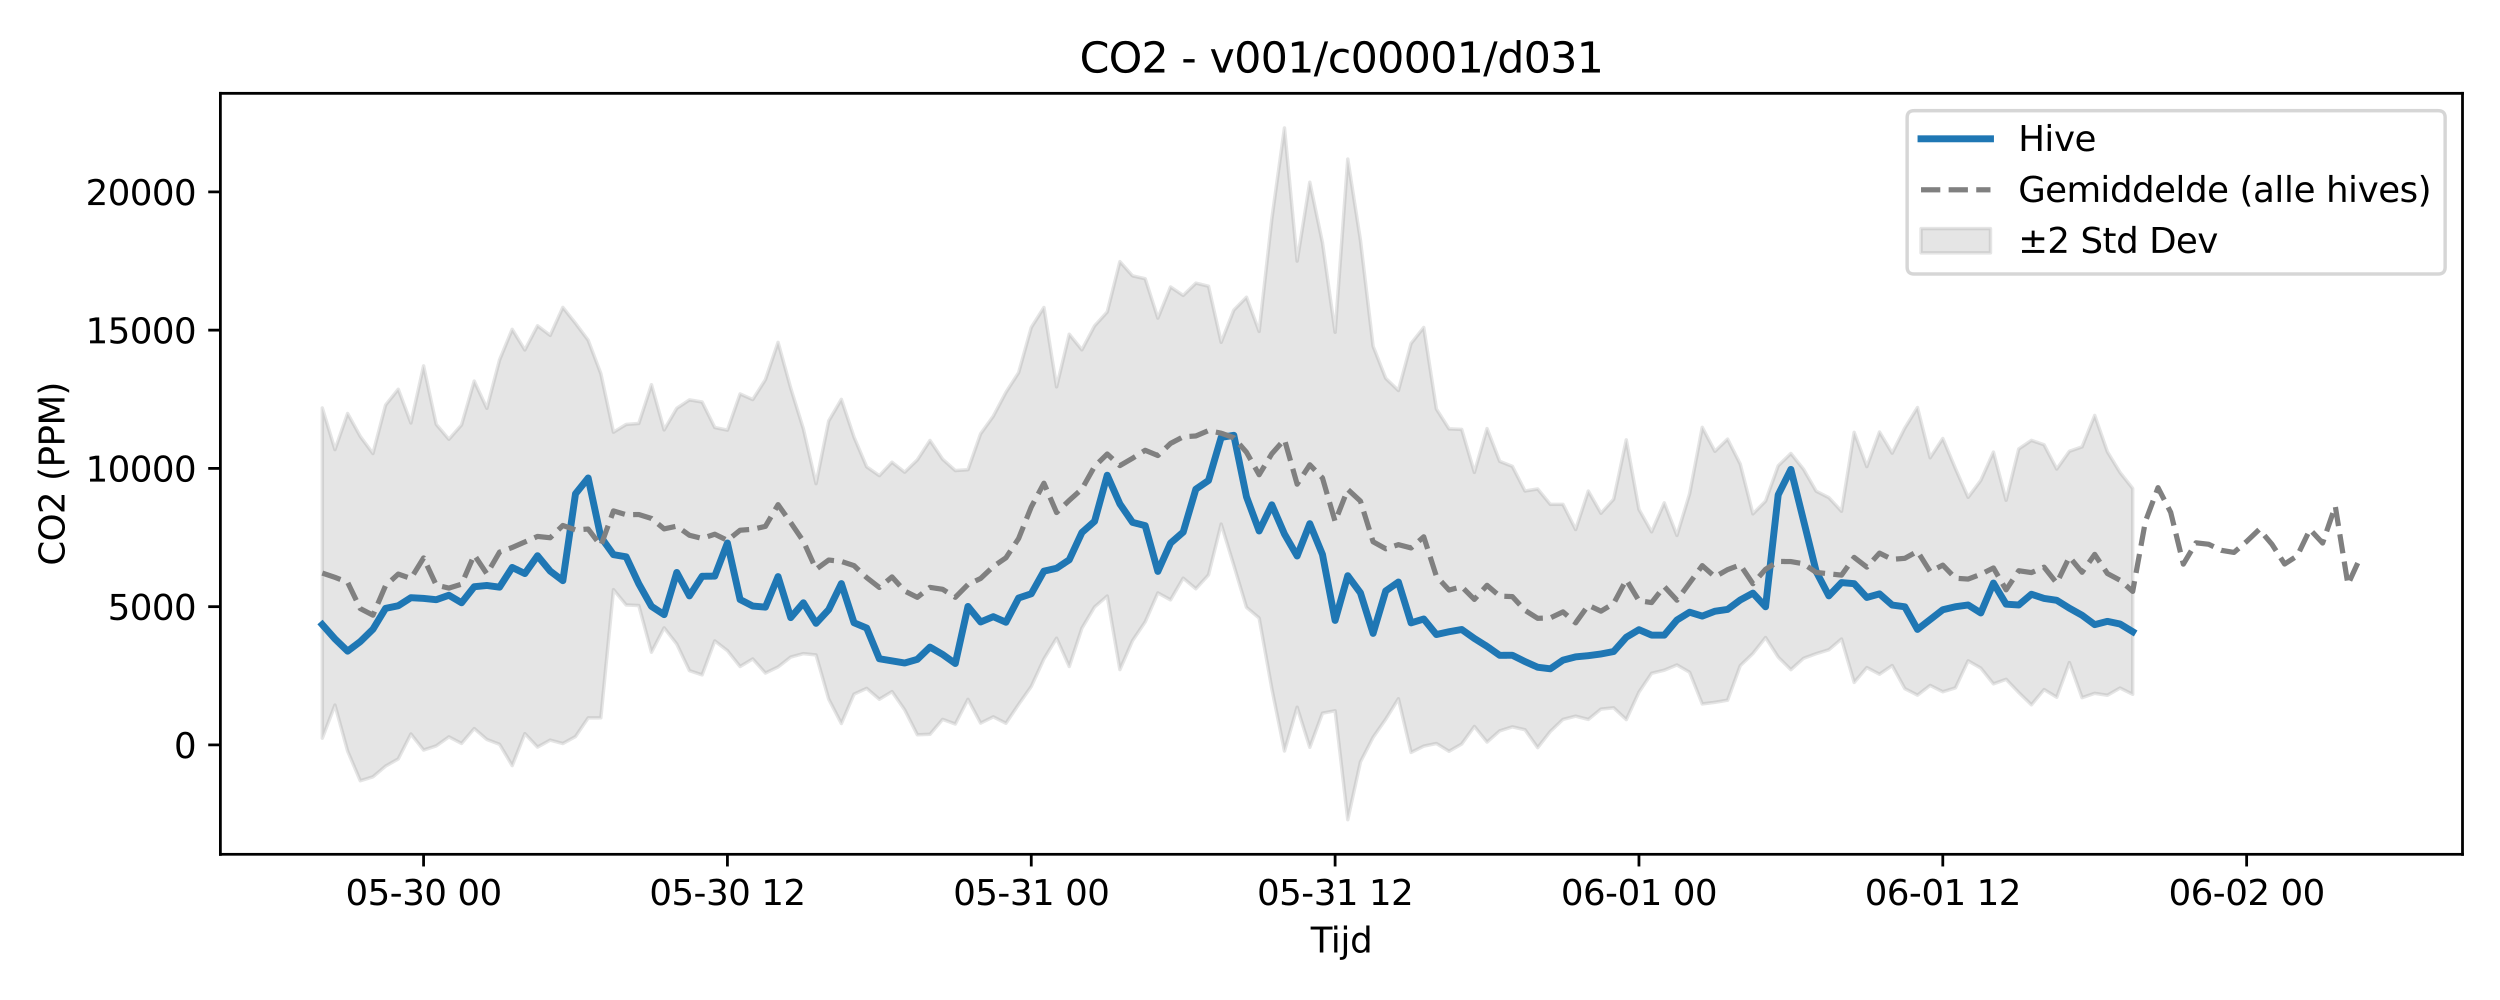 <?xml version="1.0" encoding="utf-8" standalone="no"?>
<!DOCTYPE svg PUBLIC "-//W3C//DTD SVG 1.1//EN"
  "http://www.w3.org/Graphics/SVG/1.1/DTD/svg11.dtd">
<svg xmlns:xlink="http://www.w3.org/1999/xlink" width="720pt" height="288pt" viewBox="0 0 720 288" xmlns="http://www.w3.org/2000/svg" version="1.1">
 <defs>
  <style type="text/css">*{stroke-linejoin: round; stroke-linecap: butt}</style>
 </defs>
 <g id="figure_1">
  <g id="patch_1">
   <path d="M 0 288 
L 720 288 
L 720 0 
L 0 0 
z
" style="fill: #ffffff"/>
  </g>
  <g id="axes_1">
   <g id="patch_2">
    <path d="M 63.47 246.04 
L 709.2 246.04 
L 709.2 26.88 
L 63.47 26.88 
z
" style="fill: #ffffff"/>
   </g>
   <g id="FillBetweenPolyCollection_1">
    <defs>
     <path id="m3ad1871c4d" d="M 92.821 -170.511 
L 92.821 -75.402 
L 96.467 -84.939 
L 100.114 -71.693 
L 103.76 -63.141 
L 107.406 -64.275 
L 111.052 -67.36 
L 114.698 -69.436 
L 118.344 -76.611 
L 121.99 -71.987 
L 125.637 -73.183 
L 129.283 -75.78 
L 132.929 -73.886 
L 136.575 -78.175 
L 140.221 -75.025 
L 143.867 -73.644 
L 147.513 -67.498 
L 151.159 -76.706 
L 154.806 -72.837 
L 158.452 -74.846 
L 162.098 -73.859 
L 165.744 -75.872 
L 169.39 -81.246 
L 173.036 -81.267 
L 176.682 -118.189 
L 180.329 -113.771 
L 183.975 -113.6 
L 187.621 -100.159 
L 191.267 -107.176 
L 194.913 -102.512 
L 198.559 -94.858 
L 202.205 -93.627 
L 205.851 -103.417 
L 209.498 -100.609 
L 213.144 -96.029 
L 216.79 -98.224 
L 220.436 -94.155 
L 224.082 -95.912 
L 227.728 -98.771 
L 231.374 -99.751 
L 235.021 -99.376 
L 238.667 -86.657 
L 242.313 -79.624 
L 245.959 -88.085 
L 249.605 -89.747 
L 253.251 -86.605 
L 256.897 -88.816 
L 260.543 -83.571 
L 264.19 -76.383 
L 267.836 -76.519 
L 271.482 -80.82 
L 275.128 -79.477 
L 278.774 -86.599 
L 282.42 -79.742 
L 286.066 -81.551 
L 289.712 -79.695 
L 293.359 -85.127 
L 297.005 -90.304 
L 300.651 -98.219 
L 304.297 -104.205 
L 307.943 -96.044 
L 311.589 -107.08 
L 315.235 -113.195 
L 318.882 -116.335 
L 322.528 -95.151 
L 326.174 -103.497 
L 329.82 -108.905 
L 333.466 -117.235 
L 337.112 -115.233 
L 340.758 -121.488 
L 344.404 -118.427 
L 348.051 -122.42 
L 351.697 -137.067 
L 355.343 -125.183 
L 358.989 -113.085 
L 362.635 -110.001 
L 366.281 -89.713 
L 369.927 -71.7 
L 373.574 -84.316 
L 377.22 -72.768 
L 380.866 -82.601 
L 384.512 -83.304 
L 388.158 -51.922 
L 391.804 -68.562 
L 395.45 -75.65 
L 399.096 -80.87 
L 402.743 -86.763 
L 406.389 -71.301 
L 410.035 -73.111 
L 413.681 -73.869 
L 417.327 -71.629 
L 420.973 -73.724 
L 424.619 -78.782 
L 428.266 -74.279 
L 431.912 -77.502 
L 435.558 -78.667 
L 439.204 -77.838 
L 442.85 -72.668 
L 446.496 -77.336 
L 450.142 -80.811 
L 453.788 -81.745 
L 457.435 -80.799 
L 461.081 -83.781 
L 464.727 -84.152 
L 468.373 -80.753 
L 472.019 -88.667 
L 475.665 -94.09 
L 479.311 -94.985 
L 482.958 -96.492 
L 486.604 -94.39 
L 490.25 -85.267 
L 493.896 -85.727 
L 497.542 -86.34 
L 501.188 -96.282 
L 504.834 -99.778 
L 508.48 -104.398 
L 512.127 -98.752 
L 515.773 -95.131 
L 519.419 -98.405 
L 523.065 -99.74 
L 526.711 -100.87 
L 530.357 -103.971 
L 534.003 -91.457 
L 537.649 -95.737 
L 541.296 -93.824 
L 544.942 -96.32 
L 548.588 -89.676 
L 552.234 -87.791 
L 555.88 -90.602 
L 559.526 -88.768 
L 563.172 -89.904 
L 566.819 -97.682 
L 570.465 -95.595 
L 574.111 -91.046 
L 577.757 -92.357 
L 581.403 -88.549 
L 585.049 -85.011 
L 588.695 -89.403 
L 592.341 -87.203 
L 595.988 -97.173 
L 599.634 -87.071 
L 603.28 -88.318 
L 606.926 -87.76 
L 610.572 -89.848 
L 614.218 -88.032 
L 614.218 -147.326 
L 614.218 -147.326 
L 610.572 -151.925 
L 606.926 -157.899 
L 603.28 -168.36 
L 599.634 -159.303 
L 595.988 -158.035 
L 592.341 -152.917 
L 588.695 -159.908 
L 585.049 -161.177 
L 581.403 -158.709 
L 577.757 -143.911 
L 574.111 -157.805 
L 570.465 -149.636 
L 566.819 -144.768 
L 563.172 -153.038 
L 559.526 -161.717 
L 555.88 -156.164 
L 552.234 -170.634 
L 548.588 -164.734 
L 544.942 -157.496 
L 541.296 -163.586 
L 537.649 -153.614 
L 534.003 -163.489 
L 530.357 -140.756 
L 526.711 -144.681 
L 523.065 -146.538 
L 519.419 -152.852 
L 515.773 -157.408 
L 512.127 -153.861 
L 508.48 -143.687 
L 504.834 -140.007 
L 501.188 -154.355 
L 497.542 -161.549 
L 493.896 -158.014 
L 490.25 -164.933 
L 486.604 -145.781 
L 482.958 -133.8 
L 479.311 -143.188 
L 475.665 -134.823 
L 472.019 -141.303 
L 468.373 -161.325 
L 464.727 -144.22 
L 461.081 -140.188 
L 457.435 -146.579 
L 453.788 -135.495 
L 450.142 -142.749 
L 446.496 -142.751 
L 442.85 -147.178 
L 439.204 -146.598 
L 435.558 -153.692 
L 431.912 -155.138 
L 428.266 -164.575 
L 424.619 -151.958 
L 420.973 -164.339 
L 417.327 -164.493 
L 413.681 -170.208 
L 410.035 -193.689 
L 406.389 -189.083 
L 402.743 -175.531 
L 399.096 -179.03 
L 395.45 -188.304 
L 391.804 -218.811 
L 388.158 -242.199 
L 384.512 -192.287 
L 380.866 -218.107 
L 377.22 -235.524 
L 373.574 -212.795 
L 369.927 -251.158 
L 366.281 -224.921 
L 362.635 -192.546 
L 358.989 -202.408 
L 355.343 -198.702 
L 351.697 -189.408 
L 348.051 -205.574 
L 344.404 -206.46 
L 340.758 -202.915 
L 337.112 -205.356 
L 333.466 -196.381 
L 329.82 -207.728 
L 326.174 -208.551 
L 322.528 -212.655 
L 318.882 -198.155 
L 315.235 -194.141 
L 311.589 -187.254 
L 307.943 -191.743 
L 304.297 -176.579 
L 300.651 -199.451 
L 297.005 -193.696 
L 293.359 -180.675 
L 289.712 -175.017 
L 286.066 -168.133 
L 282.42 -163.066 
L 278.774 -152.728 
L 275.128 -152.481 
L 271.482 -155.745 
L 267.836 -161.154 
L 264.19 -155.549 
L 260.543 -152.002 
L 256.897 -154.885 
L 253.251 -151.012 
L 249.605 -153.552 
L 245.959 -162.116 
L 242.313 -172.989 
L 238.667 -166.77 
L 235.021 -148.71 
L 231.374 -164.48 
L 227.728 -176.213 
L 224.082 -189.406 
L 220.436 -178.653 
L 216.79 -172.926 
L 213.144 -174.547 
L 209.498 -164.127 
L 205.851 -164.88 
L 202.205 -172.238 
L 198.559 -172.831 
L 194.913 -170.418 
L 191.267 -164.184 
L 187.621 -177.209 
L 183.975 -166.044 
L 180.329 -165.766 
L 176.682 -163.523 
L 173.036 -180.419 
L 169.39 -190.023 
L 165.744 -194.892 
L 162.098 -199.475 
L 158.452 -191.406 
L 154.806 -194.183 
L 151.159 -187.211 
L 147.513 -193.154 
L 143.867 -184.334 
L 140.221 -170.399 
L 136.575 -178.251 
L 132.929 -165.634 
L 129.283 -161.48 
L 125.637 -165.787 
L 121.99 -182.633 
L 118.344 -166.181 
L 114.698 -175.899 
L 111.052 -171.351 
L 107.406 -157.384 
L 103.76 -162.318 
L 100.114 -168.92 
L 96.467 -158.513 
L 92.821 -170.511 
z
" style="stroke: #808080; stroke-opacity: 0.2"/>
    </defs>
    <g clip-path="url(#p6c477ecffd)">
     <use xlink:href="#m3ad1871c4d" x="0" y="288" style="fill: #808080; fill-opacity: 0.2; stroke: #808080; stroke-opacity: 0.2"/>
    </g>
   </g>
   <g id="matplotlib.axis_1">
    <g id="xtick_1">
     <g id="line2d_1">
      <defs>
       <path id="m46bed8546b" d="M 0 0 
L 0 3.5 
" style="stroke: #000000; stroke-width: 0.8"/>
      </defs>
      <g>
       <use xlink:href="#m46bed8546b" x="121.99" y="246.04" style="stroke: #000000; stroke-width: 0.8"/>
      </g>
     </g>
     <g id="text_1">
      <!-- 05-30 00 -->
      <g transform="translate(99.51 260.638) scale(0.1 -0.1)">
       <defs>
        <path id="DejaVuSans-30" d="M 2034 4250 
Q 1547 4250 1301 3770 
Q 1056 3291 1056 2328 
Q 1056 1369 1301 889 
Q 1547 409 2034 409 
Q 2525 409 2770 889 
Q 3016 1369 3016 2328 
Q 3016 3291 2770 3770 
Q 2525 4250 2034 4250 
z
M 2034 4750 
Q 2819 4750 3233 4129 
Q 3647 3509 3647 2328 
Q 3647 1150 3233 529 
Q 2819 -91 2034 -91 
Q 1250 -91 836 529 
Q 422 1150 422 2328 
Q 422 3509 836 4129 
Q 1250 4750 2034 4750 
z
" transform="scale(0.016)"/>
        <path id="DejaVuSans-35" d="M 691 4666 
L 3169 4666 
L 3169 4134 
L 1269 4134 
L 1269 2991 
Q 1406 3038 1543 3061 
Q 1681 3084 1819 3084 
Q 2600 3084 3056 2656 
Q 3513 2228 3513 1497 
Q 3513 744 3044 326 
Q 2575 -91 1722 -91 
Q 1428 -91 1123 -41 
Q 819 9 494 109 
L 494 744 
Q 775 591 1075 516 
Q 1375 441 1709 441 
Q 2250 441 2565 725 
Q 2881 1009 2881 1497 
Q 2881 1984 2565 2268 
Q 2250 2553 1709 2553 
Q 1456 2553 1204 2497 
Q 953 2441 691 2322 
L 691 4666 
z
" transform="scale(0.016)"/>
        <path id="DejaVuSans-2d" d="M 313 2009 
L 1997 2009 
L 1997 1497 
L 313 1497 
L 313 2009 
z
" transform="scale(0.016)"/>
        <path id="DejaVuSans-33" d="M 2597 2516 
Q 3050 2419 3304 2112 
Q 3559 1806 3559 1356 
Q 3559 666 3084 287 
Q 2609 -91 1734 -91 
Q 1441 -91 1130 -33 
Q 819 25 488 141 
L 488 750 
Q 750 597 1062 519 
Q 1375 441 1716 441 
Q 2309 441 2620 675 
Q 2931 909 2931 1356 
Q 2931 1769 2642 2001 
Q 2353 2234 1838 2234 
L 1294 2234 
L 1294 2753 
L 1863 2753 
Q 2328 2753 2575 2939 
Q 2822 3125 2822 3475 
Q 2822 3834 2567 4026 
Q 2313 4219 1838 4219 
Q 1578 4219 1281 4162 
Q 984 4106 628 3988 
L 628 4550 
Q 988 4650 1302 4700 
Q 1616 4750 1894 4750 
Q 2613 4750 3031 4423 
Q 3450 4097 3450 3541 
Q 3450 3153 3228 2886 
Q 3006 2619 2597 2516 
z
" transform="scale(0.016)"/>
        <path id="DejaVuSans-20" transform="scale(0.016)"/>
       </defs>
       <use xlink:href="#DejaVuSans-30"/>
       <use xlink:href="#DejaVuSans-35" transform="translate(63.623 0)"/>
       <use xlink:href="#DejaVuSans-2d" transform="translate(127.246 0)"/>
       <use xlink:href="#DejaVuSans-33" transform="translate(163.33 0)"/>
       <use xlink:href="#DejaVuSans-30" transform="translate(226.953 0)"/>
       <use xlink:href="#DejaVuSans-20" transform="translate(290.576 0)"/>
       <use xlink:href="#DejaVuSans-30" transform="translate(322.363 0)"/>
       <use xlink:href="#DejaVuSans-30" transform="translate(385.986 0)"/>
      </g>
     </g>
    </g>
    <g id="xtick_2">
     <g id="line2d_2">
      <g>
       <use xlink:href="#m46bed8546b" x="209.498" y="246.04" style="stroke: #000000; stroke-width: 0.8"/>
      </g>
     </g>
     <g id="text_2">
      <!-- 05-30 12 -->
      <g transform="translate(187.017 260.638) scale(0.1 -0.1)">
       <defs>
        <path id="DejaVuSans-31" d="M 794 531 
L 1825 531 
L 1825 4091 
L 703 3866 
L 703 4441 
L 1819 4666 
L 2450 4666 
L 2450 531 
L 3481 531 
L 3481 0 
L 794 0 
L 794 531 
z
" transform="scale(0.016)"/>
        <path id="DejaVuSans-32" d="M 1228 531 
L 3431 531 
L 3431 0 
L 469 0 
L 469 531 
Q 828 903 1448 1529 
Q 2069 2156 2228 2338 
Q 2531 2678 2651 2914 
Q 2772 3150 2772 3378 
Q 2772 3750 2511 3984 
Q 2250 4219 1831 4219 
Q 1534 4219 1204 4116 
Q 875 4013 500 3803 
L 500 4441 
Q 881 4594 1212 4672 
Q 1544 4750 1819 4750 
Q 2544 4750 2975 4387 
Q 3406 4025 3406 3419 
Q 3406 3131 3298 2873 
Q 3191 2616 2906 2266 
Q 2828 2175 2409 1742 
Q 1991 1309 1228 531 
z
" transform="scale(0.016)"/>
       </defs>
       <use xlink:href="#DejaVuSans-30"/>
       <use xlink:href="#DejaVuSans-35" transform="translate(63.623 0)"/>
       <use xlink:href="#DejaVuSans-2d" transform="translate(127.246 0)"/>
       <use xlink:href="#DejaVuSans-33" transform="translate(163.33 0)"/>
       <use xlink:href="#DejaVuSans-30" transform="translate(226.953 0)"/>
       <use xlink:href="#DejaVuSans-20" transform="translate(290.576 0)"/>
       <use xlink:href="#DejaVuSans-31" transform="translate(322.363 0)"/>
       <use xlink:href="#DejaVuSans-32" transform="translate(385.986 0)"/>
      </g>
     </g>
    </g>
    <g id="xtick_3">
     <g id="line2d_3">
      <g>
       <use xlink:href="#m46bed8546b" x="297.005" y="246.04" style="stroke: #000000; stroke-width: 0.8"/>
      </g>
     </g>
     <g id="text_3">
      <!-- 05-31 00 -->
      <g transform="translate(274.524 260.638) scale(0.1 -0.1)">
       <use xlink:href="#DejaVuSans-30"/>
       <use xlink:href="#DejaVuSans-35" transform="translate(63.623 0)"/>
       <use xlink:href="#DejaVuSans-2d" transform="translate(127.246 0)"/>
       <use xlink:href="#DejaVuSans-33" transform="translate(163.33 0)"/>
       <use xlink:href="#DejaVuSans-31" transform="translate(226.953 0)"/>
       <use xlink:href="#DejaVuSans-20" transform="translate(290.576 0)"/>
       <use xlink:href="#DejaVuSans-30" transform="translate(322.363 0)"/>
       <use xlink:href="#DejaVuSans-30" transform="translate(385.986 0)"/>
      </g>
     </g>
    </g>
    <g id="xtick_4">
     <g id="line2d_4">
      <g>
       <use xlink:href="#m46bed8546b" x="384.512" y="246.04" style="stroke: #000000; stroke-width: 0.8"/>
      </g>
     </g>
     <g id="text_4">
      <!-- 05-31 12 -->
      <g transform="translate(362.031 260.638) scale(0.1 -0.1)">
       <use xlink:href="#DejaVuSans-30"/>
       <use xlink:href="#DejaVuSans-35" transform="translate(63.623 0)"/>
       <use xlink:href="#DejaVuSans-2d" transform="translate(127.246 0)"/>
       <use xlink:href="#DejaVuSans-33" transform="translate(163.33 0)"/>
       <use xlink:href="#DejaVuSans-31" transform="translate(226.953 0)"/>
       <use xlink:href="#DejaVuSans-20" transform="translate(290.576 0)"/>
       <use xlink:href="#DejaVuSans-31" transform="translate(322.363 0)"/>
       <use xlink:href="#DejaVuSans-32" transform="translate(385.986 0)"/>
      </g>
     </g>
    </g>
    <g id="xtick_5">
     <g id="line2d_5">
      <g>
       <use xlink:href="#m46bed8546b" x="472.019" y="246.04" style="stroke: #000000; stroke-width: 0.8"/>
      </g>
     </g>
     <g id="text_5">
      <!-- 06-01 00 -->
      <g transform="translate(449.539 260.638) scale(0.1 -0.1)">
       <defs>
        <path id="DejaVuSans-36" d="M 2113 2584 
Q 1688 2584 1439 2293 
Q 1191 2003 1191 1497 
Q 1191 994 1439 701 
Q 1688 409 2113 409 
Q 2538 409 2786 701 
Q 3034 994 3034 1497 
Q 3034 2003 2786 2293 
Q 2538 2584 2113 2584 
z
M 3366 4563 
L 3366 3988 
Q 3128 4100 2886 4159 
Q 2644 4219 2406 4219 
Q 1781 4219 1451 3797 
Q 1122 3375 1075 2522 
Q 1259 2794 1537 2939 
Q 1816 3084 2150 3084 
Q 2853 3084 3261 2657 
Q 3669 2231 3669 1497 
Q 3669 778 3244 343 
Q 2819 -91 2113 -91 
Q 1303 -91 875 529 
Q 447 1150 447 2328 
Q 447 3434 972 4092 
Q 1497 4750 2381 4750 
Q 2619 4750 2861 4703 
Q 3103 4656 3366 4563 
z
" transform="scale(0.016)"/>
       </defs>
       <use xlink:href="#DejaVuSans-30"/>
       <use xlink:href="#DejaVuSans-36" transform="translate(63.623 0)"/>
       <use xlink:href="#DejaVuSans-2d" transform="translate(127.246 0)"/>
       <use xlink:href="#DejaVuSans-30" transform="translate(163.33 0)"/>
       <use xlink:href="#DejaVuSans-31" transform="translate(226.953 0)"/>
       <use xlink:href="#DejaVuSans-20" transform="translate(290.576 0)"/>
       <use xlink:href="#DejaVuSans-30" transform="translate(322.363 0)"/>
       <use xlink:href="#DejaVuSans-30" transform="translate(385.986 0)"/>
      </g>
     </g>
    </g>
    <g id="xtick_6">
     <g id="line2d_6">
      <g>
       <use xlink:href="#m46bed8546b" x="559.526" y="246.04" style="stroke: #000000; stroke-width: 0.8"/>
      </g>
     </g>
     <g id="text_6">
      <!-- 06-01 12 -->
      <g transform="translate(537.046 260.638) scale(0.1 -0.1)">
       <use xlink:href="#DejaVuSans-30"/>
       <use xlink:href="#DejaVuSans-36" transform="translate(63.623 0)"/>
       <use xlink:href="#DejaVuSans-2d" transform="translate(127.246 0)"/>
       <use xlink:href="#DejaVuSans-30" transform="translate(163.33 0)"/>
       <use xlink:href="#DejaVuSans-31" transform="translate(226.953 0)"/>
       <use xlink:href="#DejaVuSans-20" transform="translate(290.576 0)"/>
       <use xlink:href="#DejaVuSans-31" transform="translate(322.363 0)"/>
       <use xlink:href="#DejaVuSans-32" transform="translate(385.986 0)"/>
      </g>
     </g>
    </g>
    <g id="xtick_7">
     <g id="line2d_7">
      <g>
       <use xlink:href="#m46bed8546b" x="647.033" y="246.04" style="stroke: #000000; stroke-width: 0.8"/>
      </g>
     </g>
     <g id="text_7">
      <!-- 06-02 00 -->
      <g transform="translate(624.553 260.638) scale(0.1 -0.1)">
       <use xlink:href="#DejaVuSans-30"/>
       <use xlink:href="#DejaVuSans-36" transform="translate(63.623 0)"/>
       <use xlink:href="#DejaVuSans-2d" transform="translate(127.246 0)"/>
       <use xlink:href="#DejaVuSans-30" transform="translate(163.33 0)"/>
       <use xlink:href="#DejaVuSans-32" transform="translate(226.953 0)"/>
       <use xlink:href="#DejaVuSans-20" transform="translate(290.576 0)"/>
       <use xlink:href="#DejaVuSans-30" transform="translate(322.363 0)"/>
       <use xlink:href="#DejaVuSans-30" transform="translate(385.986 0)"/>
      </g>
     </g>
    </g>
    <g id="text_8">
     <!-- Tijd -->
     <g transform="translate(377.485 274.317) scale(0.1 -0.1)">
      <defs>
       <path id="DejaVuSans-54" d="M -19 4666 
L 3928 4666 
L 3928 4134 
L 2272 4134 
L 2272 0 
L 1638 0 
L 1638 4134 
L -19 4134 
L -19 4666 
z
" transform="scale(0.016)"/>
       <path id="DejaVuSans-69" d="M 603 3500 
L 1178 3500 
L 1178 0 
L 603 0 
L 603 3500 
z
M 603 4863 
L 1178 4863 
L 1178 4134 
L 603 4134 
L 603 4863 
z
" transform="scale(0.016)"/>
       <path id="DejaVuSans-6a" d="M 603 3500 
L 1178 3500 
L 1178 -63 
Q 1178 -731 923 -1031 
Q 669 -1331 103 -1331 
L -116 -1331 
L -116 -844 
L 38 -844 
Q 366 -844 484 -692 
Q 603 -541 603 -63 
L 603 3500 
z
M 603 4863 
L 1178 4863 
L 1178 4134 
L 603 4134 
L 603 4863 
z
" transform="scale(0.016)"/>
       <path id="DejaVuSans-64" d="M 2906 2969 
L 2906 4863 
L 3481 4863 
L 3481 0 
L 2906 0 
L 2906 525 
Q 2725 213 2448 61 
Q 2172 -91 1784 -91 
Q 1150 -91 751 415 
Q 353 922 353 1747 
Q 353 2572 751 3078 
Q 1150 3584 1784 3584 
Q 2172 3584 2448 3432 
Q 2725 3281 2906 2969 
z
M 947 1747 
Q 947 1113 1208 752 
Q 1469 391 1925 391 
Q 2381 391 2643 752 
Q 2906 1113 2906 1747 
Q 2906 2381 2643 2742 
Q 2381 3103 1925 3103 
Q 1469 3103 1208 2742 
Q 947 2381 947 1747 
z
" transform="scale(0.016)"/>
      </defs>
      <use xlink:href="#DejaVuSans-54"/>
      <use xlink:href="#DejaVuSans-69" transform="translate(57.959 0)"/>
      <use xlink:href="#DejaVuSans-6a" transform="translate(85.742 0)"/>
      <use xlink:href="#DejaVuSans-64" transform="translate(113.525 0)"/>
     </g>
    </g>
   </g>
   <g id="matplotlib.axis_2">
    <g id="ytick_1">
     <g id="line2d_8">
      <defs>
       <path id="m07a196ce62" d="M 0 0 
L -3.5 0 
" style="stroke: #000000; stroke-width: 0.8"/>
      </defs>
      <g>
       <use xlink:href="#m07a196ce62" x="63.47" y="214.532" style="stroke: #000000; stroke-width: 0.8"/>
      </g>
     </g>
     <g id="text_9">
      <!-- 0 -->
      <g transform="translate(50.108 218.331) scale(0.1 -0.1)">
       <use xlink:href="#DejaVuSans-30"/>
      </g>
     </g>
    </g>
    <g id="ytick_2">
     <g id="line2d_9">
      <g>
       <use xlink:href="#m07a196ce62" x="63.47" y="174.716" style="stroke: #000000; stroke-width: 0.8"/>
      </g>
     </g>
     <g id="text_10">
      <!-- 5000 -->
      <g transform="translate(31.02 178.515) scale(0.1 -0.1)">
       <use xlink:href="#DejaVuSans-35"/>
       <use xlink:href="#DejaVuSans-30" transform="translate(63.623 0)"/>
       <use xlink:href="#DejaVuSans-30" transform="translate(127.246 0)"/>
       <use xlink:href="#DejaVuSans-30" transform="translate(190.869 0)"/>
      </g>
     </g>
    </g>
    <g id="ytick_3">
     <g id="line2d_10">
      <g>
       <use xlink:href="#m07a196ce62" x="63.47" y="134.9" style="stroke: #000000; stroke-width: 0.8"/>
      </g>
     </g>
     <g id="text_11">
      <!-- 10000 -->
      <g transform="translate(24.657 138.699) scale(0.1 -0.1)">
       <use xlink:href="#DejaVuSans-31"/>
       <use xlink:href="#DejaVuSans-30" transform="translate(63.623 0)"/>
       <use xlink:href="#DejaVuSans-30" transform="translate(127.246 0)"/>
       <use xlink:href="#DejaVuSans-30" transform="translate(190.869 0)"/>
       <use xlink:href="#DejaVuSans-30" transform="translate(254.492 0)"/>
      </g>
     </g>
    </g>
    <g id="ytick_4">
     <g id="line2d_11">
      <g>
       <use xlink:href="#m07a196ce62" x="63.47" y="95.084" style="stroke: #000000; stroke-width: 0.8"/>
      </g>
     </g>
     <g id="text_12">
      <!-- 15000 -->
      <g transform="translate(24.657 98.883) scale(0.1 -0.1)">
       <use xlink:href="#DejaVuSans-31"/>
       <use xlink:href="#DejaVuSans-35" transform="translate(63.623 0)"/>
       <use xlink:href="#DejaVuSans-30" transform="translate(127.246 0)"/>
       <use xlink:href="#DejaVuSans-30" transform="translate(190.869 0)"/>
       <use xlink:href="#DejaVuSans-30" transform="translate(254.492 0)"/>
      </g>
     </g>
    </g>
    <g id="ytick_5">
     <g id="line2d_12">
      <g>
       <use xlink:href="#m07a196ce62" x="63.47" y="55.268" style="stroke: #000000; stroke-width: 0.8"/>
      </g>
     </g>
     <g id="text_13">
      <!-- 20000 -->
      <g transform="translate(24.657 59.067) scale(0.1 -0.1)">
       <use xlink:href="#DejaVuSans-32"/>
       <use xlink:href="#DejaVuSans-30" transform="translate(63.623 0)"/>
       <use xlink:href="#DejaVuSans-30" transform="translate(127.246 0)"/>
       <use xlink:href="#DejaVuSans-30" transform="translate(190.869 0)"/>
       <use xlink:href="#DejaVuSans-30" transform="translate(254.492 0)"/>
      </g>
     </g>
    </g>
    <g id="text_14">
     <!-- CO2 (PPM) -->
     <g transform="translate(18.578 162.903) rotate(-90) scale(0.1 -0.1)">
      <defs>
       <path id="DejaVuSans-43" d="M 4122 4306 
L 4122 3641 
Q 3803 3938 3442 4084 
Q 3081 4231 2675 4231 
Q 1875 4231 1450 3742 
Q 1025 3253 1025 2328 
Q 1025 1406 1450 917 
Q 1875 428 2675 428 
Q 3081 428 3442 575 
Q 3803 722 4122 1019 
L 4122 359 
Q 3791 134 3420 21 
Q 3050 -91 2638 -91 
Q 1578 -91 968 557 
Q 359 1206 359 2328 
Q 359 3453 968 4101 
Q 1578 4750 2638 4750 
Q 3056 4750 3426 4639 
Q 3797 4528 4122 4306 
z
" transform="scale(0.016)"/>
       <path id="DejaVuSans-4f" d="M 2522 4238 
Q 1834 4238 1429 3725 
Q 1025 3213 1025 2328 
Q 1025 1447 1429 934 
Q 1834 422 2522 422 
Q 3209 422 3611 934 
Q 4013 1447 4013 2328 
Q 4013 3213 3611 3725 
Q 3209 4238 2522 4238 
z
M 2522 4750 
Q 3503 4750 4090 4092 
Q 4678 3434 4678 2328 
Q 4678 1225 4090 567 
Q 3503 -91 2522 -91 
Q 1538 -91 948 565 
Q 359 1222 359 2328 
Q 359 3434 948 4092 
Q 1538 4750 2522 4750 
z
" transform="scale(0.016)"/>
       <path id="DejaVuSans-28" d="M 1984 4856 
Q 1566 4138 1362 3434 
Q 1159 2731 1159 2009 
Q 1159 1288 1364 580 
Q 1569 -128 1984 -844 
L 1484 -844 
Q 1016 -109 783 600 
Q 550 1309 550 2009 
Q 550 2706 781 3412 
Q 1013 4119 1484 4856 
L 1984 4856 
z
" transform="scale(0.016)"/>
       <path id="DejaVuSans-50" d="M 1259 4147 
L 1259 2394 
L 2053 2394 
Q 2494 2394 2734 2622 
Q 2975 2850 2975 3272 
Q 2975 3691 2734 3919 
Q 2494 4147 2053 4147 
L 1259 4147 
z
M 628 4666 
L 2053 4666 
Q 2838 4666 3239 4311 
Q 3641 3956 3641 3272 
Q 3641 2581 3239 2228 
Q 2838 1875 2053 1875 
L 1259 1875 
L 1259 0 
L 628 0 
L 628 4666 
z
" transform="scale(0.016)"/>
       <path id="DejaVuSans-4d" d="M 628 4666 
L 1569 4666 
L 2759 1491 
L 3956 4666 
L 4897 4666 
L 4897 0 
L 4281 0 
L 4281 4097 
L 3078 897 
L 2444 897 
L 1241 4097 
L 1241 0 
L 628 0 
L 628 4666 
z
" transform="scale(0.016)"/>
       <path id="DejaVuSans-29" d="M 513 4856 
L 1013 4856 
Q 1481 4119 1714 3412 
Q 1947 2706 1947 2009 
Q 1947 1309 1714 600 
Q 1481 -109 1013 -844 
L 513 -844 
Q 928 -128 1133 580 
Q 1338 1288 1338 2009 
Q 1338 2731 1133 3434 
Q 928 4138 513 4856 
z
" transform="scale(0.016)"/>
      </defs>
      <use xlink:href="#DejaVuSans-43"/>
      <use xlink:href="#DejaVuSans-4f" transform="translate(69.824 0)"/>
      <use xlink:href="#DejaVuSans-32" transform="translate(148.535 0)"/>
      <use xlink:href="#DejaVuSans-20" transform="translate(212.158 0)"/>
      <use xlink:href="#DejaVuSans-28" transform="translate(243.945 0)"/>
      <use xlink:href="#DejaVuSans-50" transform="translate(282.959 0)"/>
      <use xlink:href="#DejaVuSans-50" transform="translate(343.262 0)"/>
      <use xlink:href="#DejaVuSans-4d" transform="translate(403.564 0)"/>
      <use xlink:href="#DejaVuSans-29" transform="translate(489.844 0)"/>
     </g>
    </g>
   </g>
   <g id="line2d_13">
    <path d="M 92.821 179.892 
L 96.467 184.003 
L 100.114 187.531 
L 103.76 184.784 
L 107.406 181.219 
L 111.052 175.204 
L 114.698 174.461 
L 118.344 172.136 
L 121.99 172.337 
L 125.637 172.717 
L 129.283 171.432 
L 132.929 173.596 
L 136.575 168.977 
L 140.221 168.616 
L 143.867 169.104 
L 147.513 163.424 
L 151.159 165.181 
L 154.806 160.055 
L 158.452 164.475 
L 162.098 167.23 
L 165.744 142.21 
L 169.39 137.663 
L 173.036 154.662 
L 176.682 159.742 
L 180.329 160.361 
L 183.975 168.146 
L 187.621 174.623 
L 191.267 177.012 
L 194.913 164.873 
L 198.559 171.618 
L 202.205 165.969 
L 205.851 165.924 
L 209.498 156.387 
L 213.144 172.667 
L 216.79 174.541 
L 220.436 174.854 
L 224.082 166.062 
L 227.728 177.869 
L 231.374 173.604 
L 235.021 179.514 
L 238.667 175.576 
L 242.313 168.078 
L 245.959 179.353 
L 249.605 180.879 
L 253.251 189.724 
L 260.543 190.945 
L 264.19 189.896 
L 267.836 186.363 
L 271.482 188.489 
L 275.128 191.091 
L 278.774 174.66 
L 282.42 179.13 
L 286.066 177.601 
L 289.712 179.207 
L 293.359 172.231 
L 297.005 171.008 
L 300.651 164.491 
L 304.297 163.655 
L 307.943 161.229 
L 311.589 153.361 
L 315.235 150.141 
L 318.882 136.869 
L 322.528 145.132 
L 326.174 150.444 
L 329.82 151.386 
L 333.466 164.565 
L 337.112 156.427 
L 340.758 153.247 
L 344.404 140.884 
L 348.051 138.382 
L 351.697 125.968 
L 355.343 125.371 
L 358.989 143.089 
L 362.635 152.92 
L 366.281 145.39 
L 369.927 153.81 
L 373.574 160.123 
L 377.22 150.822 
L 380.866 159.681 
L 384.512 178.677 
L 388.158 165.808 
L 391.804 170.739 
L 395.45 182.413 
L 399.096 170.179 
L 402.743 167.628 
L 406.389 179.387 
L 410.035 178.273 
L 413.681 182.748 
L 417.327 181.938 
L 420.973 181.299 
L 424.619 183.881 
L 428.266 186.167 
L 431.912 188.731 
L 435.558 188.72 
L 439.204 190.533 
L 442.85 192.163 
L 446.496 192.614 
L 450.142 190.124 
L 453.788 189.177 
L 457.435 188.834 
L 461.081 188.346 
L 464.727 187.64 
L 468.373 183.528 
L 472.019 181.352 
L 475.665 182.912 
L 479.311 182.923 
L 482.958 178.57 
L 486.604 176.314 
L 490.25 177.436 
L 493.896 176.038 
L 497.542 175.509 
L 501.188 172.805 
L 504.834 170.819 
L 508.48 174.753 
L 512.127 142.497 
L 515.773 135.197 
L 523.065 164.606 
L 526.711 171.605 
L 530.357 167.782 
L 534.003 168.098 
L 537.649 172.064 
L 541.296 171.039 
L 544.942 174.251 
L 548.588 174.756 
L 552.234 181.269 
L 559.526 175.608 
L 563.172 174.74 
L 566.819 174.235 
L 570.465 176.531 
L 574.111 167.92 
L 577.757 174.003 
L 581.403 174.235 
L 585.049 171.143 
L 588.695 172.348 
L 592.341 172.887 
L 595.988 175.159 
L 599.634 177.198 
L 603.28 179.896 
L 606.926 178.949 
L 610.572 179.714 
L 614.218 181.925 
L 614.218 181.925 
" clip-path="url(#p6c477ecffd)" style="fill: none; stroke: #1f77b4; stroke-width: 2; stroke-linecap: square"/>
   </g>
   <g id="line2d_14">
    <path d="M 92.821 165.043 
L 96.467 166.274 
L 100.114 167.694 
L 103.76 175.27 
L 107.406 177.171 
L 111.052 168.645 
L 114.698 165.332 
L 118.344 166.604 
L 121.99 160.69 
L 125.637 168.515 
L 129.283 169.37 
L 132.929 168.24 
L 136.575 159.787 
L 140.221 165.288 
L 143.867 159.011 
L 147.513 157.674 
L 154.806 154.49 
L 158.452 154.874 
L 162.098 151.333 
L 165.744 152.618 
L 169.39 152.365 
L 173.036 157.157 
L 176.682 147.144 
L 180.329 148.232 
L 183.975 148.178 
L 187.621 149.316 
L 191.267 152.32 
L 194.913 151.535 
L 198.559 154.156 
L 202.205 155.068 
L 205.851 153.852 
L 209.498 155.632 
L 213.144 152.712 
L 216.79 152.425 
L 220.436 151.596 
L 224.082 145.341 
L 227.728 150.508 
L 231.374 155.884 
L 235.021 163.957 
L 238.667 161.287 
L 242.313 161.694 
L 245.959 162.899 
L 249.605 166.351 
L 253.251 169.192 
L 256.897 166.15 
L 260.543 170.213 
L 264.19 172.034 
L 267.836 169.163 
L 271.482 169.717 
L 275.128 172.021 
L 278.774 168.336 
L 282.42 166.596 
L 286.066 163.158 
L 289.712 160.644 
L 293.359 155.099 
L 297.005 146 
L 300.651 139.165 
L 304.297 147.608 
L 307.943 144.107 
L 311.589 140.833 
L 315.235 134.332 
L 318.882 130.755 
L 322.528 134.097 
L 326.174 131.976 
L 329.82 129.683 
L 333.466 131.192 
L 337.112 127.706 
L 340.758 125.799 
L 344.404 125.557 
L 348.051 124.003 
L 351.697 124.762 
L 355.343 126.058 
L 358.989 130.253 
L 362.635 136.726 
L 366.281 130.683 
L 369.927 126.571 
L 373.574 139.445 
L 377.22 133.854 
L 380.866 137.646 
L 384.512 150.205 
L 388.158 140.94 
L 391.804 144.313 
L 395.45 156.023 
L 399.096 158.05 
L 402.743 156.853 
L 406.389 157.808 
L 410.035 154.6 
L 413.681 165.962 
L 417.327 169.939 
L 420.973 168.968 
L 424.619 172.63 
L 428.266 168.573 
L 431.912 171.68 
L 435.558 171.82 
L 439.204 175.782 
L 442.85 178.077 
L 446.496 177.956 
L 450.142 176.22 
L 453.788 179.38 
L 457.435 174.311 
L 461.081 176.016 
L 464.727 173.814 
L 468.373 166.961 
L 472.019 173.015 
L 475.665 173.543 
L 479.311 168.914 
L 482.958 172.854 
L 490.25 162.9 
L 493.896 166.13 
L 497.542 164.055 
L 501.188 162.682 
L 504.834 168.107 
L 508.48 163.957 
L 512.127 161.693 
L 515.773 161.731 
L 519.419 162.371 
L 523.065 164.861 
L 530.357 165.636 
L 534.003 160.527 
L 537.649 163.325 
L 541.296 159.295 
L 544.942 161.092 
L 548.588 160.795 
L 552.234 158.787 
L 555.88 164.617 
L 559.526 162.757 
L 563.172 166.529 
L 566.819 166.775 
L 570.465 165.385 
L 574.111 163.575 
L 577.757 169.866 
L 581.403 164.371 
L 585.049 164.906 
L 588.695 163.344 
L 592.341 167.94 
L 595.988 160.396 
L 599.634 164.813 
L 603.28 159.661 
L 606.926 165.17 
L 610.572 167.113 
L 614.218 170.321 
L 617.864 150.234 
L 621.511 140.45 
L 625.157 147.545 
L 628.803 162.466 
L 632.449 156.331 
L 636.095 156.748 
L 639.741 158.492 
L 643.387 159.097 
L 647.033 155.936 
L 650.68 152.456 
L 654.326 156.764 
L 657.972 162.436 
L 661.618 160.082 
L 665.264 152.467 
L 668.91 156.396 
L 672.556 145.759 
L 676.203 168.339 
L 679.849 160.355 
L 679.849 160.355 
" clip-path="url(#p6c477ecffd)" style="fill: none; stroke-dasharray: 5.55,2.4; stroke-dashoffset: 0; stroke: #808080; stroke-width: 1.5"/>
   </g>
   <g id="patch_3">
    <path d="M 63.47 246.04 
L 63.47 26.88 
" style="fill: none; stroke: #000000; stroke-width: 0.8; stroke-linejoin: miter; stroke-linecap: square"/>
   </g>
   <g id="patch_4">
    <path d="M 709.2 246.04 
L 709.2 26.88 
" style="fill: none; stroke: #000000; stroke-width: 0.8; stroke-linejoin: miter; stroke-linecap: square"/>
   </g>
   <g id="patch_5">
    <path d="M 63.47 246.04 
L 709.2 246.04 
" style="fill: none; stroke: #000000; stroke-width: 0.8; stroke-linejoin: miter; stroke-linecap: square"/>
   </g>
   <g id="patch_6">
    <path d="M 63.47 26.88 
L 709.2 26.88 
" style="fill: none; stroke: #000000; stroke-width: 0.8; stroke-linejoin: miter; stroke-linecap: square"/>
   </g>
   <g id="text_15">
    <!-- CO2 - v001/c00001/d031 -->
    <g transform="translate(310.932 20.88) scale(0.12 -0.12)">
     <defs>
      <path id="DejaVuSans-76" d="M 191 3500 
L 800 3500 
L 1894 563 
L 2988 3500 
L 3597 3500 
L 2284 0 
L 1503 0 
L 191 3500 
z
" transform="scale(0.016)"/>
      <path id="DejaVuSans-2f" d="M 1625 4666 
L 2156 4666 
L 531 -594 
L 0 -594 
L 1625 4666 
z
" transform="scale(0.016)"/>
      <path id="DejaVuSans-63" d="M 3122 3366 
L 3122 2828 
Q 2878 2963 2633 3030 
Q 2388 3097 2138 3097 
Q 1578 3097 1268 2742 
Q 959 2388 959 1747 
Q 959 1106 1268 751 
Q 1578 397 2138 397 
Q 2388 397 2633 464 
Q 2878 531 3122 666 
L 3122 134 
Q 2881 22 2623 -34 
Q 2366 -91 2075 -91 
Q 1284 -91 818 406 
Q 353 903 353 1747 
Q 353 2603 823 3093 
Q 1294 3584 2113 3584 
Q 2378 3584 2631 3529 
Q 2884 3475 3122 3366 
z
" transform="scale(0.016)"/>
     </defs>
     <use xlink:href="#DejaVuSans-43"/>
     <use xlink:href="#DejaVuSans-4f" transform="translate(69.824 0)"/>
     <use xlink:href="#DejaVuSans-32" transform="translate(148.535 0)"/>
     <use xlink:href="#DejaVuSans-20" transform="translate(212.158 0)"/>
     <use xlink:href="#DejaVuSans-2d" transform="translate(243.945 0)"/>
     <use xlink:href="#DejaVuSans-20" transform="translate(280.029 0)"/>
     <use xlink:href="#DejaVuSans-76" transform="translate(311.816 0)"/>
     <use xlink:href="#DejaVuSans-30" transform="translate(370.996 0)"/>
     <use xlink:href="#DejaVuSans-30" transform="translate(434.619 0)"/>
     <use xlink:href="#DejaVuSans-31" transform="translate(498.242 0)"/>
     <use xlink:href="#DejaVuSans-2f" transform="translate(561.865 0)"/>
     <use xlink:href="#DejaVuSans-63" transform="translate(595.557 0)"/>
     <use xlink:href="#DejaVuSans-30" transform="translate(650.537 0)"/>
     <use xlink:href="#DejaVuSans-30" transform="translate(714.16 0)"/>
     <use xlink:href="#DejaVuSans-30" transform="translate(777.783 0)"/>
     <use xlink:href="#DejaVuSans-30" transform="translate(841.406 0)"/>
     <use xlink:href="#DejaVuSans-31" transform="translate(905.029 0)"/>
     <use xlink:href="#DejaVuSans-2f" transform="translate(968.652 0)"/>
     <use xlink:href="#DejaVuSans-64" transform="translate(1002.344 0)"/>
     <use xlink:href="#DejaVuSans-30" transform="translate(1065.82 0)"/>
     <use xlink:href="#DejaVuSans-33" transform="translate(1129.443 0)"/>
     <use xlink:href="#DejaVuSans-31" transform="translate(1193.066 0)"/>
    </g>
   </g>
   <g id="legend_1">
    <g id="patch_7">
     <path d="M 551.256 78.914 
L 702.2 78.914 
Q 704.2 78.914 704.2 76.914 
L 704.2 33.88 
Q 704.2 31.88 702.2 31.88 
L 551.256 31.88 
Q 549.256 31.88 549.256 33.88 
L 549.256 76.914 
Q 549.256 78.914 551.256 78.914 
z
" style="fill: #ffffff; opacity: 0.8; stroke: #cccccc; stroke-linejoin: miter"/>
    </g>
    <g id="line2d_15">
     <path d="M 553.256 39.978 
L 563.256 39.978 
L 573.256 39.978 
" style="fill: none; stroke: #1f77b4; stroke-width: 2; stroke-linecap: square"/>
    </g>
    <g id="text_16">
     <!-- Hive -->
     <g transform="translate(581.256 43.478) scale(0.1 -0.1)">
      <defs>
       <path id="DejaVuSans-48" d="M 628 4666 
L 1259 4666 
L 1259 2753 
L 3553 2753 
L 3553 4666 
L 4184 4666 
L 4184 0 
L 3553 0 
L 3553 2222 
L 1259 2222 
L 1259 0 
L 628 0 
L 628 4666 
z
" transform="scale(0.016)"/>
       <path id="DejaVuSans-65" d="M 3597 1894 
L 3597 1613 
L 953 1613 
Q 991 1019 1311 708 
Q 1631 397 2203 397 
Q 2534 397 2845 478 
Q 3156 559 3463 722 
L 3463 178 
Q 3153 47 2828 -22 
Q 2503 -91 2169 -91 
Q 1331 -91 842 396 
Q 353 884 353 1716 
Q 353 2575 817 3079 
Q 1281 3584 2069 3584 
Q 2775 3584 3186 3129 
Q 3597 2675 3597 1894 
z
M 3022 2063 
Q 3016 2534 2758 2815 
Q 2500 3097 2075 3097 
Q 1594 3097 1305 2825 
Q 1016 2553 972 2059 
L 3022 2063 
z
" transform="scale(0.016)"/>
      </defs>
      <use xlink:href="#DejaVuSans-48"/>
      <use xlink:href="#DejaVuSans-69" transform="translate(75.195 0)"/>
      <use xlink:href="#DejaVuSans-76" transform="translate(102.979 0)"/>
      <use xlink:href="#DejaVuSans-65" transform="translate(162.158 0)"/>
     </g>
    </g>
    <g id="line2d_16">
     <path d="M 553.256 54.657 
L 563.256 54.657 
L 573.256 54.657 
" style="fill: none; stroke-dasharray: 5.55,2.4; stroke-dashoffset: 0; stroke: #808080; stroke-width: 1.5"/>
    </g>
    <g id="text_17">
     <!-- Gemiddelde (alle hives) -->
     <g transform="translate(581.256 58.157) scale(0.1 -0.1)">
      <defs>
       <path id="DejaVuSans-47" d="M 3809 666 
L 3809 1919 
L 2778 1919 
L 2778 2438 
L 4434 2438 
L 4434 434 
Q 4069 175 3628 42 
Q 3188 -91 2688 -91 
Q 1594 -91 976 548 
Q 359 1188 359 2328 
Q 359 3472 976 4111 
Q 1594 4750 2688 4750 
Q 3144 4750 3555 4637 
Q 3966 4525 4313 4306 
L 4313 3634 
Q 3963 3931 3569 4081 
Q 3175 4231 2741 4231 
Q 1884 4231 1454 3753 
Q 1025 3275 1025 2328 
Q 1025 1384 1454 906 
Q 1884 428 2741 428 
Q 3075 428 3337 486 
Q 3600 544 3809 666 
z
" transform="scale(0.016)"/>
       <path id="DejaVuSans-6d" d="M 3328 2828 
Q 3544 3216 3844 3400 
Q 4144 3584 4550 3584 
Q 5097 3584 5394 3201 
Q 5691 2819 5691 2113 
L 5691 0 
L 5113 0 
L 5113 2094 
Q 5113 2597 4934 2840 
Q 4756 3084 4391 3084 
Q 3944 3084 3684 2787 
Q 3425 2491 3425 1978 
L 3425 0 
L 2847 0 
L 2847 2094 
Q 2847 2600 2669 2842 
Q 2491 3084 2119 3084 
Q 1678 3084 1418 2786 
Q 1159 2488 1159 1978 
L 1159 0 
L 581 0 
L 581 3500 
L 1159 3500 
L 1159 2956 
Q 1356 3278 1631 3431 
Q 1906 3584 2284 3584 
Q 2666 3584 2933 3390 
Q 3200 3197 3328 2828 
z
" transform="scale(0.016)"/>
       <path id="DejaVuSans-6c" d="M 603 4863 
L 1178 4863 
L 1178 0 
L 603 0 
L 603 4863 
z
" transform="scale(0.016)"/>
       <path id="DejaVuSans-61" d="M 2194 1759 
Q 1497 1759 1228 1600 
Q 959 1441 959 1056 
Q 959 750 1161 570 
Q 1363 391 1709 391 
Q 2188 391 2477 730 
Q 2766 1069 2766 1631 
L 2766 1759 
L 2194 1759 
z
M 3341 1997 
L 3341 0 
L 2766 0 
L 2766 531 
Q 2569 213 2275 61 
Q 1981 -91 1556 -91 
Q 1019 -91 701 211 
Q 384 513 384 1019 
Q 384 1609 779 1909 
Q 1175 2209 1959 2209 
L 2766 2209 
L 2766 2266 
Q 2766 2663 2505 2880 
Q 2244 3097 1772 3097 
Q 1472 3097 1187 3025 
Q 903 2953 641 2809 
L 641 3341 
Q 956 3463 1253 3523 
Q 1550 3584 1831 3584 
Q 2591 3584 2966 3190 
Q 3341 2797 3341 1997 
z
" transform="scale(0.016)"/>
       <path id="DejaVuSans-68" d="M 3513 2113 
L 3513 0 
L 2938 0 
L 2938 2094 
Q 2938 2591 2744 2837 
Q 2550 3084 2163 3084 
Q 1697 3084 1428 2787 
Q 1159 2491 1159 1978 
L 1159 0 
L 581 0 
L 581 4863 
L 1159 4863 
L 1159 2956 
Q 1366 3272 1645 3428 
Q 1925 3584 2291 3584 
Q 2894 3584 3203 3211 
Q 3513 2838 3513 2113 
z
" transform="scale(0.016)"/>
       <path id="DejaVuSans-73" d="M 2834 3397 
L 2834 2853 
Q 2591 2978 2328 3040 
Q 2066 3103 1784 3103 
Q 1356 3103 1142 2972 
Q 928 2841 928 2578 
Q 928 2378 1081 2264 
Q 1234 2150 1697 2047 
L 1894 2003 
Q 2506 1872 2764 1633 
Q 3022 1394 3022 966 
Q 3022 478 2636 193 
Q 2250 -91 1575 -91 
Q 1294 -91 989 -36 
Q 684 19 347 128 
L 347 722 
Q 666 556 975 473 
Q 1284 391 1588 391 
Q 1994 391 2212 530 
Q 2431 669 2431 922 
Q 2431 1156 2273 1281 
Q 2116 1406 1581 1522 
L 1381 1569 
Q 847 1681 609 1914 
Q 372 2147 372 2553 
Q 372 3047 722 3315 
Q 1072 3584 1716 3584 
Q 2034 3584 2315 3537 
Q 2597 3491 2834 3397 
z
" transform="scale(0.016)"/>
      </defs>
      <use xlink:href="#DejaVuSans-47"/>
      <use xlink:href="#DejaVuSans-65" transform="translate(77.49 0)"/>
      <use xlink:href="#DejaVuSans-6d" transform="translate(139.014 0)"/>
      <use xlink:href="#DejaVuSans-69" transform="translate(236.426 0)"/>
      <use xlink:href="#DejaVuSans-64" transform="translate(264.209 0)"/>
      <use xlink:href="#DejaVuSans-64" transform="translate(327.686 0)"/>
      <use xlink:href="#DejaVuSans-65" transform="translate(391.162 0)"/>
      <use xlink:href="#DejaVuSans-6c" transform="translate(452.686 0)"/>
      <use xlink:href="#DejaVuSans-64" transform="translate(480.469 0)"/>
      <use xlink:href="#DejaVuSans-65" transform="translate(543.945 0)"/>
      <use xlink:href="#DejaVuSans-20" transform="translate(605.469 0)"/>
      <use xlink:href="#DejaVuSans-28" transform="translate(637.256 0)"/>
      <use xlink:href="#DejaVuSans-61" transform="translate(676.27 0)"/>
      <use xlink:href="#DejaVuSans-6c" transform="translate(737.549 0)"/>
      <use xlink:href="#DejaVuSans-6c" transform="translate(765.332 0)"/>
      <use xlink:href="#DejaVuSans-65" transform="translate(793.115 0)"/>
      <use xlink:href="#DejaVuSans-20" transform="translate(854.639 0)"/>
      <use xlink:href="#DejaVuSans-68" transform="translate(886.426 0)"/>
      <use xlink:href="#DejaVuSans-69" transform="translate(949.805 0)"/>
      <use xlink:href="#DejaVuSans-76" transform="translate(977.588 0)"/>
      <use xlink:href="#DejaVuSans-65" transform="translate(1036.768 0)"/>
      <use xlink:href="#DejaVuSans-73" transform="translate(1098.291 0)"/>
      <use xlink:href="#DejaVuSans-29" transform="translate(1150.391 0)"/>
     </g>
    </g>
    <g id="patch_8">
     <path d="M 553.256 72.835 
L 573.256 72.835 
L 573.256 65.835 
L 553.256 65.835 
z
" style="fill: #808080; fill-opacity: 0.2; stroke: #808080; stroke-opacity: 0.2; stroke-linejoin: miter"/>
    </g>
    <g id="text_18">
     <!-- ±2 Std Dev -->
     <g transform="translate(581.256 72.835) scale(0.1 -0.1)">
      <defs>
       <path id="DejaVuSans-b1" d="M 2944 4013 
L 2944 2803 
L 4684 2803 
L 4684 2272 
L 2944 2272 
L 2944 1063 
L 2419 1063 
L 2419 2272 
L 678 2272 
L 678 2803 
L 2419 2803 
L 2419 4013 
L 2944 4013 
z
M 678 531 
L 4684 531 
L 4684 0 
L 678 0 
L 678 531 
z
" transform="scale(0.016)"/>
       <path id="DejaVuSans-53" d="M 3425 4513 
L 3425 3897 
Q 3066 4069 2747 4153 
Q 2428 4238 2131 4238 
Q 1616 4238 1336 4038 
Q 1056 3838 1056 3469 
Q 1056 3159 1242 3001 
Q 1428 2844 1947 2747 
L 2328 2669 
Q 3034 2534 3370 2195 
Q 3706 1856 3706 1288 
Q 3706 609 3251 259 
Q 2797 -91 1919 -91 
Q 1588 -91 1214 -16 
Q 841 59 441 206 
L 441 856 
Q 825 641 1194 531 
Q 1563 422 1919 422 
Q 2459 422 2753 634 
Q 3047 847 3047 1241 
Q 3047 1584 2836 1778 
Q 2625 1972 2144 2069 
L 1759 2144 
Q 1053 2284 737 2584 
Q 422 2884 422 3419 
Q 422 4038 858 4394 
Q 1294 4750 2059 4750 
Q 2388 4750 2728 4690 
Q 3069 4631 3425 4513 
z
" transform="scale(0.016)"/>
       <path id="DejaVuSans-74" d="M 1172 4494 
L 1172 3500 
L 2356 3500 
L 2356 3053 
L 1172 3053 
L 1172 1153 
Q 1172 725 1289 603 
Q 1406 481 1766 481 
L 2356 481 
L 2356 0 
L 1766 0 
Q 1100 0 847 248 
Q 594 497 594 1153 
L 594 3053 
L 172 3053 
L 172 3500 
L 594 3500 
L 594 4494 
L 1172 4494 
z
" transform="scale(0.016)"/>
       <path id="DejaVuSans-44" d="M 1259 4147 
L 1259 519 
L 2022 519 
Q 2988 519 3436 956 
Q 3884 1394 3884 2338 
Q 3884 3275 3436 3711 
Q 2988 4147 2022 4147 
L 1259 4147 
z
M 628 4666 
L 1925 4666 
Q 3281 4666 3915 4102 
Q 4550 3538 4550 2338 
Q 4550 1131 3912 565 
Q 3275 0 1925 0 
L 628 0 
L 628 4666 
z
" transform="scale(0.016)"/>
      </defs>
      <use xlink:href="#DejaVuSans-b1"/>
      <use xlink:href="#DejaVuSans-32" transform="translate(83.789 0)"/>
      <use xlink:href="#DejaVuSans-20" transform="translate(147.412 0)"/>
      <use xlink:href="#DejaVuSans-53" transform="translate(179.199 0)"/>
      <use xlink:href="#DejaVuSans-74" transform="translate(242.676 0)"/>
      <use xlink:href="#DejaVuSans-64" transform="translate(281.885 0)"/>
      <use xlink:href="#DejaVuSans-20" transform="translate(345.361 0)"/>
      <use xlink:href="#DejaVuSans-44" transform="translate(377.148 0)"/>
      <use xlink:href="#DejaVuSans-65" transform="translate(454.15 0)"/>
      <use xlink:href="#DejaVuSans-76" transform="translate(515.674 0)"/>
     </g>
    </g>
   </g>
  </g>
 </g>
 <defs>
  <clipPath id="p6c477ecffd">
   <rect x="63.47" y="26.88" width="645.73" height="219.16"/>
  </clipPath>
 </defs>
</svg>

